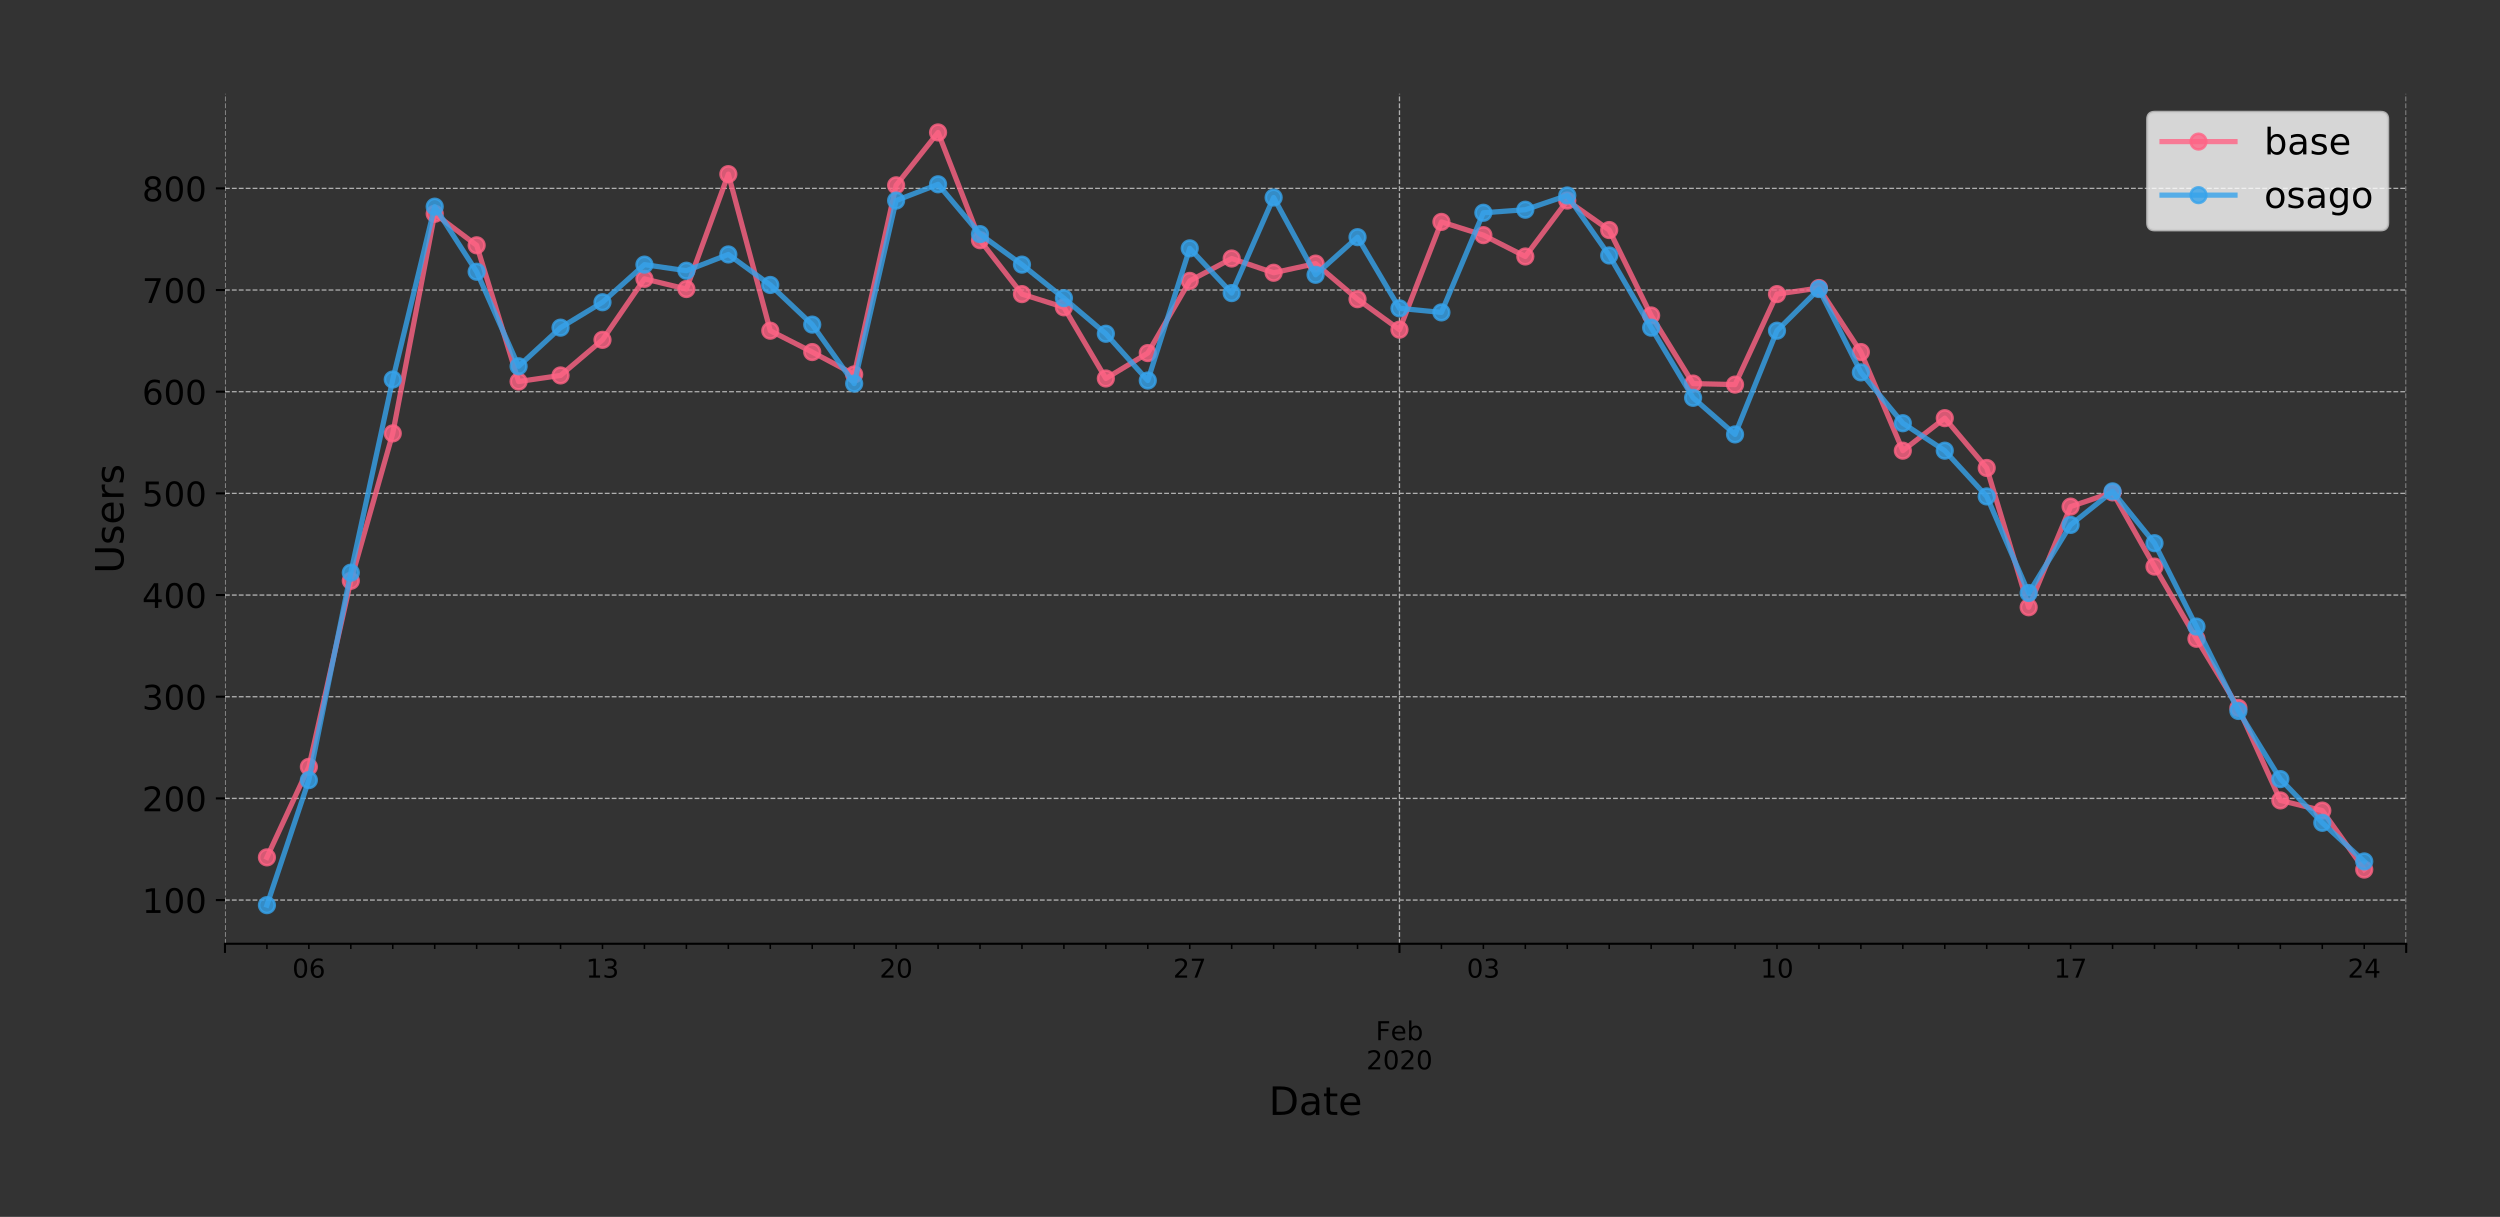 <?xml version="1.0" encoding="utf-8" standalone="no"?>
<!DOCTYPE svg PUBLIC "-//W3C//DTD SVG 1.1//EN"
  "http://www.w3.org/Graphics/SVG/1.1/DTD/svg11.dtd">
<!-- Created with matplotlib (https://matplotlib.org/) -->
<svg height="466.949pt" version="1.1" viewBox="0 0 959.331 466.949" width="959.331pt" xmlns="http://www.w3.org/2000/svg" xmlns:xlink="http://www.w3.org/1999/xlink">
 <rect x="0" y="0" width="959.331" height="466.949" fill="#333333" stroke="none"/>
 <defs>
  <style type="text/css">
*{stroke-linecap:butt;stroke-linejoin:round;}
  </style>
 </defs>
 <g id="figure_1">
  <g id="patch_1">
   <path d="M 0 466.949 
L 959.331 466.949 
L 959.331 0 
L 0 0 
z
" style="fill:none;"/>
  </g>
  <g id="axes_1">
   <g id="patch_2">
    <path d="M 86.331 362.16 
L 923.331 362.16 
L 923.331 36 
L 86.331 36 
z
" style="fill:none;"/>
   </g>
   <g id="matplotlib.axis_1">
    <g id="xtick_1">
     <g id="line2d_1">
      <path clip-path="url(#p3fa73be497)" d="M 86.331 362.16 
L 86.331 36 
" style="fill:none;stroke:#b0b0b0;stroke-dasharray:1.85,0.8;stroke-dashoffset:0;stroke-width:0.5;"/>
     </g>
     <g id="line2d_2">
      <defs>
       <path d="M 0 0 
L 0 3.5 
" id="m87917de9bd" style="stroke:#000000;stroke-width:0.8;"/>
      </defs>
      <g>
       <use style="stroke:#000000;stroke-width:0.8;" x="86.331" xlink:href="#m87917de9bd" y="362.16"/>
      </g>
     </g>
    </g>
    <g id="xtick_2">
     <g id="line2d_3">
      <path clip-path="url(#p3fa73be497)" d="M 537.023 362.16 
L 537.023 36 
" style="fill:none;stroke:#b0b0b0;stroke-dasharray:1.85,0.8;stroke-dashoffset:0;stroke-width:0.5;"/>
     </g>
     <g id="line2d_4">
      <g>
       <use style="stroke:#000000;stroke-width:0.8;" x="537.023" xlink:href="#m87917de9bd" y="362.16"/>
      </g>
     </g>
     <g id="text_1">
      <!--  -->
      <g transform="translate(537.023 376.758)scale(0.1 -0.1)"/>
      <!--  -->
      <g transform="translate(537.023 387.956)scale(0.1 -0.1)"/>
      <!-- Feb -->
      <defs>
       <path d="M 9.812 72.906 
L 51.703 72.906 
L 51.703 64.594 
L 19.672 64.594 
L 19.672 43.109 
L 48.578 43.109 
L 48.578 34.812 
L 19.672 34.812 
L 19.672 0 
L 9.812 0 
z
" id="DejaVuSans-70"/>
       <path d="M 56.203 29.594 
L 56.203 25.203 
L 14.891 25.203 
Q 15.484 15.922 20.484 11.062 
Q 25.484 6.203 34.422 6.203 
Q 39.594 6.203 44.453 7.469 
Q 49.312 8.734 54.109 11.281 
L 54.109 2.781 
Q 49.266 0.734 44.188 -0.344 
Q 39.109 -1.422 33.891 -1.422 
Q 20.797 -1.422 13.156 6.188 
Q 5.516 13.812 5.516 26.812 
Q 5.516 40.234 12.766 48.109 
Q 20.016 56 32.328 56 
Q 43.359 56 49.781 48.891 
Q 56.203 41.797 56.203 29.594 
z
M 47.219 32.234 
Q 47.125 39.594 43.094 43.984 
Q 39.062 48.391 32.422 48.391 
Q 24.906 48.391 20.391 44.141 
Q 15.875 39.891 15.188 32.172 
z
" id="DejaVuSans-101"/>
       <path d="M 48.688 27.297 
Q 48.688 37.203 44.609 42.844 
Q 40.531 48.484 33.406 48.484 
Q 26.266 48.484 22.188 42.844 
Q 18.109 37.203 18.109 27.297 
Q 18.109 17.391 22.188 11.75 
Q 26.266 6.109 33.406 6.109 
Q 40.531 6.109 44.609 11.75 
Q 48.688 17.391 48.688 27.297 
z
M 18.109 46.391 
Q 20.953 51.266 25.266 53.625 
Q 29.594 56 35.594 56 
Q 45.562 56 51.781 48.094 
Q 58.016 40.188 58.016 27.297 
Q 58.016 14.406 51.781 6.484 
Q 45.562 -1.422 35.594 -1.422 
Q 29.594 -1.422 25.266 0.953 
Q 20.953 3.328 18.109 8.203 
L 18.109 0 
L 9.078 0 
L 9.078 75.984 
L 18.109 75.984 
z
" id="DejaVuSans-98"/>
      </defs>
      <g transform="translate(527.901 399.154)scale(0.1 -0.1)">
       <use xlink:href="#DejaVuSans-70"/>
       <use x="57.441" xlink:href="#DejaVuSans-101"/>
       <use x="118.965" xlink:href="#DejaVuSans-98"/>
      </g>
      <!-- 2020 -->
      <defs>
       <path d="M 19.188 8.297 
L 53.609 8.297 
L 53.609 0 
L 7.328 0 
L 7.328 8.297 
Q 12.938 14.109 22.625 23.891 
Q 32.328 33.688 34.812 36.531 
Q 39.547 41.844 41.422 45.531 
Q 43.312 49.219 43.312 52.781 
Q 43.312 58.594 39.234 62.25 
Q 35.156 65.922 28.609 65.922 
Q 23.969 65.922 18.812 64.312 
Q 13.672 62.703 7.812 59.422 
L 7.812 69.391 
Q 13.766 71.781 18.938 73 
Q 24.125 74.219 28.422 74.219 
Q 39.75 74.219 46.484 68.547 
Q 53.219 62.891 53.219 53.422 
Q 53.219 48.922 51.531 44.891 
Q 49.859 40.875 45.406 35.406 
Q 44.188 33.984 37.641 27.219 
Q 31.109 20.453 19.188 8.297 
z
" id="DejaVuSans-50"/>
       <path d="M 31.781 66.406 
Q 24.172 66.406 20.328 58.906 
Q 16.5 51.422 16.5 36.375 
Q 16.5 21.391 20.328 13.891 
Q 24.172 6.391 31.781 6.391 
Q 39.453 6.391 43.281 13.891 
Q 47.125 21.391 47.125 36.375 
Q 47.125 51.422 43.281 58.906 
Q 39.453 66.406 31.781 66.406 
z
M 31.781 74.219 
Q 44.047 74.219 50.516 64.516 
Q 56.984 54.828 56.984 36.375 
Q 56.984 17.969 50.516 8.266 
Q 44.047 -1.422 31.781 -1.422 
Q 19.531 -1.422 13.062 8.266 
Q 6.594 17.969 6.594 36.375 
Q 6.594 54.828 13.062 64.516 
Q 19.531 74.219 31.781 74.219 
z
" id="DejaVuSans-48"/>
      </defs>
      <g transform="translate(524.298 410.352)scale(0.1 -0.1)">
       <use xlink:href="#DejaVuSans-50"/>
       <use x="63.623" xlink:href="#DejaVuSans-48"/>
       <use x="127.246" xlink:href="#DejaVuSans-50"/>
       <use x="190.869" xlink:href="#DejaVuSans-48"/>
      </g>
     </g>
    </g>
    <g id="xtick_3">
     <g id="line2d_5">
      <path clip-path="url(#p3fa73be497)" d="M 923.331 362.16 
L 923.331 36 
" style="fill:none;stroke:#b0b0b0;stroke-dasharray:1.85,0.8;stroke-dashoffset:0;stroke-width:0.5;"/>
     </g>
     <g id="line2d_6">
      <g>
       <use style="stroke:#000000;stroke-width:0.8;" x="923.331" xlink:href="#m87917de9bd" y="362.16"/>
      </g>
     </g>
    </g>
    <g id="xtick_4">
     <g id="line2d_7">
      <defs>
       <path d="M 0 0 
L 0 2 
" id="m193cec28ab" style="stroke:#000000;stroke-width:0.6;"/>
      </defs>
      <g>
       <use style="stroke:#000000;stroke-width:0.6;" x="102.427" xlink:href="#m193cec28ab" y="362.16"/>
      </g>
     </g>
    </g>
    <g id="xtick_5">
     <g id="line2d_8">
      <g>
       <use style="stroke:#000000;stroke-width:0.6;" x="118.523" xlink:href="#m193cec28ab" y="362.16"/>
      </g>
     </g>
     <g id="text_2">
      <!-- 06 -->
      <defs>
       <path d="M 33.016 40.375 
Q 26.375 40.375 22.484 35.828 
Q 18.609 31.297 18.609 23.391 
Q 18.609 15.531 22.484 10.953 
Q 26.375 6.391 33.016 6.391 
Q 39.656 6.391 43.531 10.953 
Q 47.406 15.531 47.406 23.391 
Q 47.406 31.297 43.531 35.828 
Q 39.656 40.375 33.016 40.375 
z
M 52.594 71.297 
L 52.594 62.312 
Q 48.875 64.062 45.094 64.984 
Q 41.312 65.922 37.594 65.922 
Q 27.828 65.922 22.672 59.328 
Q 17.531 52.734 16.797 39.406 
Q 19.672 43.656 24.016 45.922 
Q 28.375 48.188 33.594 48.188 
Q 44.578 48.188 50.953 41.516 
Q 57.328 34.859 57.328 23.391 
Q 57.328 12.156 50.688 5.359 
Q 44.047 -1.422 33.016 -1.422 
Q 20.359 -1.422 13.672 8.266 
Q 6.984 17.969 6.984 36.375 
Q 6.984 53.656 15.188 63.938 
Q 23.391 74.219 37.203 74.219 
Q 40.922 74.219 44.703 73.484 
Q 48.484 72.75 52.594 71.297 
z
" id="DejaVuSans-54"/>
      </defs>
      <g transform="translate(112.161 375.158)scale(0.1 -0.1)">
       <use xlink:href="#DejaVuSans-48"/>
       <use x="63.623" xlink:href="#DejaVuSans-54"/>
      </g>
     </g>
    </g>
    <g id="xtick_6">
     <g id="line2d_9">
      <g>
       <use style="stroke:#000000;stroke-width:0.6;" x="134.619" xlink:href="#m193cec28ab" y="362.16"/>
      </g>
     </g>
    </g>
    <g id="xtick_7">
     <g id="line2d_10">
      <g>
       <use style="stroke:#000000;stroke-width:0.6;" x="150.716" xlink:href="#m193cec28ab" y="362.16"/>
      </g>
     </g>
    </g>
    <g id="xtick_8">
     <g id="line2d_11">
      <g>
       <use style="stroke:#000000;stroke-width:0.6;" x="166.812" xlink:href="#m193cec28ab" y="362.16"/>
      </g>
     </g>
    </g>
    <g id="xtick_9">
     <g id="line2d_12">
      <g>
       <use style="stroke:#000000;stroke-width:0.6;" x="182.908" xlink:href="#m193cec28ab" y="362.16"/>
      </g>
     </g>
    </g>
    <g id="xtick_10">
     <g id="line2d_13">
      <g>
       <use style="stroke:#000000;stroke-width:0.6;" x="199.004" xlink:href="#m193cec28ab" y="362.16"/>
      </g>
     </g>
    </g>
    <g id="xtick_11">
     <g id="line2d_14">
      <g>
       <use style="stroke:#000000;stroke-width:0.6;" x="215.1" xlink:href="#m193cec28ab" y="362.16"/>
      </g>
     </g>
    </g>
    <g id="xtick_12">
     <g id="line2d_15">
      <g>
       <use style="stroke:#000000;stroke-width:0.6;" x="231.196" xlink:href="#m193cec28ab" y="362.16"/>
      </g>
     </g>
     <g id="text_3">
      <!-- 13 -->
      <defs>
       <path d="M 12.406 8.297 
L 28.516 8.297 
L 28.516 63.922 
L 10.984 60.406 
L 10.984 69.391 
L 28.422 72.906 
L 38.281 72.906 
L 38.281 8.297 
L 54.391 8.297 
L 54.391 0 
L 12.406 0 
z
" id="DejaVuSans-49"/>
       <path d="M 40.578 39.312 
Q 47.656 37.797 51.625 33 
Q 55.609 28.219 55.609 21.188 
Q 55.609 10.406 48.188 4.484 
Q 40.766 -1.422 27.094 -1.422 
Q 22.516 -1.422 17.656 -0.516 
Q 12.797 0.391 7.625 2.203 
L 7.625 11.719 
Q 11.719 9.328 16.594 8.109 
Q 21.484 6.891 26.812 6.891 
Q 36.078 6.891 40.938 10.547 
Q 45.797 14.203 45.797 21.188 
Q 45.797 27.641 41.281 31.266 
Q 36.766 34.906 28.719 34.906 
L 20.219 34.906 
L 20.219 43.016 
L 29.109 43.016 
Q 36.375 43.016 40.234 45.922 
Q 44.094 48.828 44.094 54.297 
Q 44.094 59.906 40.109 62.906 
Q 36.141 65.922 28.719 65.922 
Q 24.656 65.922 20.016 65.031 
Q 15.375 64.156 9.812 62.312 
L 9.812 71.094 
Q 15.438 72.656 20.344 73.438 
Q 25.25 74.219 29.594 74.219 
Q 40.828 74.219 47.359 69.109 
Q 53.906 64.016 53.906 55.328 
Q 53.906 49.266 50.438 45.094 
Q 46.969 40.922 40.578 39.312 
z
" id="DejaVuSans-51"/>
      </defs>
      <g transform="translate(224.834 375.158)scale(0.1 -0.1)">
       <use xlink:href="#DejaVuSans-49"/>
       <use x="63.623" xlink:href="#DejaVuSans-51"/>
      </g>
     </g>
    </g>
    <g id="xtick_13">
     <g id="line2d_16">
      <g>
       <use style="stroke:#000000;stroke-width:0.6;" x="247.292" xlink:href="#m193cec28ab" y="362.16"/>
      </g>
     </g>
    </g>
    <g id="xtick_14">
     <g id="line2d_17">
      <g>
       <use style="stroke:#000000;stroke-width:0.6;" x="263.389" xlink:href="#m193cec28ab" y="362.16"/>
      </g>
     </g>
    </g>
    <g id="xtick_15">
     <g id="line2d_18">
      <g>
       <use style="stroke:#000000;stroke-width:0.6;" x="279.485" xlink:href="#m193cec28ab" y="362.16"/>
      </g>
     </g>
    </g>
    <g id="xtick_16">
     <g id="line2d_19">
      <g>
       <use style="stroke:#000000;stroke-width:0.6;" x="295.581" xlink:href="#m193cec28ab" y="362.16"/>
      </g>
     </g>
    </g>
    <g id="xtick_17">
     <g id="line2d_20">
      <g>
       <use style="stroke:#000000;stroke-width:0.6;" x="311.677" xlink:href="#m193cec28ab" y="362.16"/>
      </g>
     </g>
    </g>
    <g id="xtick_18">
     <g id="line2d_21">
      <g>
       <use style="stroke:#000000;stroke-width:0.6;" x="327.773" xlink:href="#m193cec28ab" y="362.16"/>
      </g>
     </g>
    </g>
    <g id="xtick_19">
     <g id="line2d_22">
      <g>
       <use style="stroke:#000000;stroke-width:0.6;" x="343.869" xlink:href="#m193cec28ab" y="362.16"/>
      </g>
     </g>
     <g id="text_4">
      <!-- 20 -->
      <g transform="translate(337.507 375.158)scale(0.1 -0.1)">
       <use xlink:href="#DejaVuSans-50"/>
       <use x="63.623" xlink:href="#DejaVuSans-48"/>
      </g>
     </g>
    </g>
    <g id="xtick_20">
     <g id="line2d_23">
      <g>
       <use style="stroke:#000000;stroke-width:0.6;" x="359.966" xlink:href="#m193cec28ab" y="362.16"/>
      </g>
     </g>
    </g>
    <g id="xtick_21">
     <g id="line2d_24">
      <g>
       <use style="stroke:#000000;stroke-width:0.6;" x="376.062" xlink:href="#m193cec28ab" y="362.16"/>
      </g>
     </g>
    </g>
    <g id="xtick_22">
     <g id="line2d_25">
      <g>
       <use style="stroke:#000000;stroke-width:0.6;" x="392.158" xlink:href="#m193cec28ab" y="362.16"/>
      </g>
     </g>
    </g>
    <g id="xtick_23">
     <g id="line2d_26">
      <g>
       <use style="stroke:#000000;stroke-width:0.6;" x="408.254" xlink:href="#m193cec28ab" y="362.16"/>
      </g>
     </g>
    </g>
    <g id="xtick_24">
     <g id="line2d_27">
      <g>
       <use style="stroke:#000000;stroke-width:0.6;" x="424.35" xlink:href="#m193cec28ab" y="362.16"/>
      </g>
     </g>
    </g>
    <g id="xtick_25">
     <g id="line2d_28">
      <g>
       <use style="stroke:#000000;stroke-width:0.6;" x="440.446" xlink:href="#m193cec28ab" y="362.16"/>
      </g>
     </g>
    </g>
    <g id="xtick_26">
     <g id="line2d_29">
      <g>
       <use style="stroke:#000000;stroke-width:0.6;" x="456.542" xlink:href="#m193cec28ab" y="362.16"/>
      </g>
     </g>
     <g id="text_5">
      <!-- 27 -->
      <defs>
       <path d="M 8.203 72.906 
L 55.078 72.906 
L 55.078 68.703 
L 28.609 0 
L 18.312 0 
L 43.219 64.594 
L 8.203 64.594 
z
" id="DejaVuSans-55"/>
      </defs>
      <g transform="translate(450.18 375.158)scale(0.1 -0.1)">
       <use xlink:href="#DejaVuSans-50"/>
       <use x="63.623" xlink:href="#DejaVuSans-55"/>
      </g>
     </g>
    </g>
    <g id="xtick_27">
     <g id="line2d_30">
      <g>
       <use style="stroke:#000000;stroke-width:0.6;" x="472.639" xlink:href="#m193cec28ab" y="362.16"/>
      </g>
     </g>
    </g>
    <g id="xtick_28">
     <g id="line2d_31">
      <g>
       <use style="stroke:#000000;stroke-width:0.6;" x="488.735" xlink:href="#m193cec28ab" y="362.16"/>
      </g>
     </g>
    </g>
    <g id="xtick_29">
     <g id="line2d_32">
      <g>
       <use style="stroke:#000000;stroke-width:0.6;" x="504.831" xlink:href="#m193cec28ab" y="362.16"/>
      </g>
     </g>
    </g>
    <g id="xtick_30">
     <g id="line2d_33">
      <g>
       <use style="stroke:#000000;stroke-width:0.6;" x="520.927" xlink:href="#m193cec28ab" y="362.16"/>
      </g>
     </g>
    </g>
    <g id="xtick_31">
     <g id="line2d_34">
      <g>
       <use style="stroke:#000000;stroke-width:0.6;" x="553.119" xlink:href="#m193cec28ab" y="362.16"/>
      </g>
     </g>
    </g>
    <g id="xtick_32">
     <g id="line2d_35">
      <g>
       <use style="stroke:#000000;stroke-width:0.6;" x="569.216" xlink:href="#m193cec28ab" y="362.16"/>
      </g>
     </g>
     <g id="text_6">
      <!-- 03 -->
      <g transform="translate(562.853 375.158)scale(0.1 -0.1)">
       <use xlink:href="#DejaVuSans-48"/>
       <use x="63.623" xlink:href="#DejaVuSans-51"/>
      </g>
     </g>
    </g>
    <g id="xtick_33">
     <g id="line2d_36">
      <g>
       <use style="stroke:#000000;stroke-width:0.6;" x="585.312" xlink:href="#m193cec28ab" y="362.16"/>
      </g>
     </g>
    </g>
    <g id="xtick_34">
     <g id="line2d_37">
      <g>
       <use style="stroke:#000000;stroke-width:0.6;" x="601.408" xlink:href="#m193cec28ab" y="362.16"/>
      </g>
     </g>
    </g>
    <g id="xtick_35">
     <g id="line2d_38">
      <g>
       <use style="stroke:#000000;stroke-width:0.6;" x="617.504" xlink:href="#m193cec28ab" y="362.16"/>
      </g>
     </g>
    </g>
    <g id="xtick_36">
     <g id="line2d_39">
      <g>
       <use style="stroke:#000000;stroke-width:0.6;" x="633.6" xlink:href="#m193cec28ab" y="362.16"/>
      </g>
     </g>
    </g>
    <g id="xtick_37">
     <g id="line2d_40">
      <g>
       <use style="stroke:#000000;stroke-width:0.6;" x="649.696" xlink:href="#m193cec28ab" y="362.16"/>
      </g>
     </g>
    </g>
    <g id="xtick_38">
     <g id="line2d_41">
      <g>
       <use style="stroke:#000000;stroke-width:0.6;" x="665.792" xlink:href="#m193cec28ab" y="362.16"/>
      </g>
     </g>
    </g>
    <g id="xtick_39">
     <g id="line2d_42">
      <g>
       <use style="stroke:#000000;stroke-width:0.6;" x="681.889" xlink:href="#m193cec28ab" y="362.16"/>
      </g>
     </g>
     <g id="text_7">
      <!-- 10 -->
      <g transform="translate(675.526 375.158)scale(0.1 -0.1)">
       <use xlink:href="#DejaVuSans-49"/>
       <use x="63.623" xlink:href="#DejaVuSans-48"/>
      </g>
     </g>
    </g>
    <g id="xtick_40">
     <g id="line2d_43">
      <g>
       <use style="stroke:#000000;stroke-width:0.6;" x="697.985" xlink:href="#m193cec28ab" y="362.16"/>
      </g>
     </g>
    </g>
    <g id="xtick_41">
     <g id="line2d_44">
      <g>
       <use style="stroke:#000000;stroke-width:0.6;" x="714.081" xlink:href="#m193cec28ab" y="362.16"/>
      </g>
     </g>
    </g>
    <g id="xtick_42">
     <g id="line2d_45">
      <g>
       <use style="stroke:#000000;stroke-width:0.6;" x="730.177" xlink:href="#m193cec28ab" y="362.16"/>
      </g>
     </g>
    </g>
    <g id="xtick_43">
     <g id="line2d_46">
      <g>
       <use style="stroke:#000000;stroke-width:0.6;" x="746.273" xlink:href="#m193cec28ab" y="362.16"/>
      </g>
     </g>
    </g>
    <g id="xtick_44">
     <g id="line2d_47">
      <g>
       <use style="stroke:#000000;stroke-width:0.6;" x="762.369" xlink:href="#m193cec28ab" y="362.16"/>
      </g>
     </g>
    </g>
    <g id="xtick_45">
     <g id="line2d_48">
      <g>
       <use style="stroke:#000000;stroke-width:0.6;" x="778.466" xlink:href="#m193cec28ab" y="362.16"/>
      </g>
     </g>
    </g>
    <g id="xtick_46">
     <g id="line2d_49">
      <g>
       <use style="stroke:#000000;stroke-width:0.6;" x="794.562" xlink:href="#m193cec28ab" y="362.16"/>
      </g>
     </g>
     <g id="text_8">
      <!-- 17 -->
      <g transform="translate(788.199 375.158)scale(0.1 -0.1)">
       <use xlink:href="#DejaVuSans-49"/>
       <use x="63.623" xlink:href="#DejaVuSans-55"/>
      </g>
     </g>
    </g>
    <g id="xtick_47">
     <g id="line2d_50">
      <g>
       <use style="stroke:#000000;stroke-width:0.6;" x="810.658" xlink:href="#m193cec28ab" y="362.16"/>
      </g>
     </g>
    </g>
    <g id="xtick_48">
     <g id="line2d_51">
      <g>
       <use style="stroke:#000000;stroke-width:0.6;" x="826.754" xlink:href="#m193cec28ab" y="362.16"/>
      </g>
     </g>
    </g>
    <g id="xtick_49">
     <g id="line2d_52">
      <g>
       <use style="stroke:#000000;stroke-width:0.6;" x="842.85" xlink:href="#m193cec28ab" y="362.16"/>
      </g>
     </g>
    </g>
    <g id="xtick_50">
     <g id="line2d_53">
      <g>
       <use style="stroke:#000000;stroke-width:0.6;" x="858.946" xlink:href="#m193cec28ab" y="362.16"/>
      </g>
     </g>
    </g>
    <g id="xtick_51">
     <g id="line2d_54">
      <g>
       <use style="stroke:#000000;stroke-width:0.6;" x="875.042" xlink:href="#m193cec28ab" y="362.16"/>
      </g>
     </g>
    </g>
    <g id="xtick_52">
     <g id="line2d_55">
      <g>
       <use style="stroke:#000000;stroke-width:0.6;" x="891.139" xlink:href="#m193cec28ab" y="362.16"/>
      </g>
     </g>
    </g>
    <g id="xtick_53">
     <g id="line2d_56">
      <g>
       <use style="stroke:#000000;stroke-width:0.6;" x="907.235" xlink:href="#m193cec28ab" y="362.16"/>
      </g>
     </g>
     <g id="text_9">
      <!-- 24 -->
      <defs>
       <path d="M 37.797 64.312 
L 12.891 25.391 
L 37.797 25.391 
z
M 35.203 72.906 
L 47.609 72.906 
L 47.609 25.391 
L 58.016 25.391 
L 58.016 17.188 
L 47.609 17.188 
L 47.609 0 
L 37.797 0 
L 37.797 17.188 
L 4.891 17.188 
L 4.891 26.703 
z
" id="DejaVuSans-52"/>
      </defs>
      <g transform="translate(900.872 375.158)scale(0.1 -0.1)">
       <use xlink:href="#DejaVuSans-50"/>
       <use x="63.623" xlink:href="#DejaVuSans-52"/>
      </g>
     </g>
    </g>
    <g id="text_10">
     <!-- Date -->
     <defs>
      <path d="M 19.672 64.797 
L 19.672 8.109 
L 31.594 8.109 
Q 46.688 8.109 53.688 14.938 
Q 60.688 21.781 60.688 36.531 
Q 60.688 51.172 53.688 57.984 
Q 46.688 64.797 31.594 64.797 
z
M 9.812 72.906 
L 30.078 72.906 
Q 51.266 72.906 61.172 64.094 
Q 71.094 55.281 71.094 36.531 
Q 71.094 17.672 61.125 8.828 
Q 51.172 0 30.078 0 
L 9.812 0 
z
" id="DejaVuSans-68"/>
      <path d="M 34.281 27.484 
Q 23.391 27.484 19.188 25 
Q 14.984 22.516 14.984 16.5 
Q 14.984 11.719 18.141 8.906 
Q 21.297 6.109 26.703 6.109 
Q 34.188 6.109 38.703 11.406 
Q 43.219 16.703 43.219 25.484 
L 43.219 27.484 
z
M 52.203 31.203 
L 52.203 0 
L 43.219 0 
L 43.219 8.297 
Q 40.141 3.328 35.547 0.953 
Q 30.953 -1.422 24.312 -1.422 
Q 15.922 -1.422 10.953 3.297 
Q 6 8.016 6 15.922 
Q 6 25.141 12.172 29.828 
Q 18.359 34.516 30.609 34.516 
L 43.219 34.516 
L 43.219 35.406 
Q 43.219 41.609 39.141 45 
Q 35.062 48.391 27.688 48.391 
Q 23 48.391 18.547 47.266 
Q 14.109 46.141 10.016 43.891 
L 10.016 52.203 
Q 14.938 54.109 19.578 55.047 
Q 24.219 56 28.609 56 
Q 40.484 56 46.344 49.844 
Q 52.203 43.703 52.203 31.203 
z
" id="DejaVuSans-97"/>
      <path d="M 18.312 70.219 
L 18.312 54.688 
L 36.812 54.688 
L 36.812 47.703 
L 18.312 47.703 
L 18.312 18.016 
Q 18.312 11.328 20.141 9.422 
Q 21.969 7.516 27.594 7.516 
L 36.812 7.516 
L 36.812 0 
L 27.594 0 
Q 17.188 0 13.234 3.875 
Q 9.281 7.766 9.281 18.016 
L 9.281 47.703 
L 2.688 47.703 
L 2.688 54.688 
L 9.281 54.688 
L 9.281 70.219 
z
" id="DejaVuSans-116"/>
     </defs>
     <g transform="translate(486.905 427.829)scale(0.15 -0.15)">
      <use xlink:href="#DejaVuSans-68"/>
      <use x="77.002" xlink:href="#DejaVuSans-97"/>
      <use x="138.281" xlink:href="#DejaVuSans-116"/>
      <use x="177.49" xlink:href="#DejaVuSans-101"/>
     </g>
    </g>
   </g>
   <g id="matplotlib.axis_2">
    <g id="ytick_1">
     <g id="line2d_57">
      <path clip-path="url(#p3fa73be497)" d="M 86.331 345.384 
L 923.331 345.384 
" style="fill:none;stroke:#b0b0b0;stroke-dasharray:1.85,0.8;stroke-dashoffset:0;stroke-width:0.5;"/>
     </g>
     <g id="line2d_58">
      <defs>
       <path d="M 0 0 
L -3.5 0 
" id="mbd37547fa8" style="stroke:#000000;stroke-width:0.8;"/>
      </defs>
      <g>
       <use style="stroke:#000000;stroke-width:0.8;" x="86.331" xlink:href="#mbd37547fa8" y="345.384"/>
      </g>
     </g>
     <g id="text_11">
      <!-- 100 -->
      <g transform="translate(54.517 350.323)scale(0.13 -0.13)">
       <use xlink:href="#DejaVuSans-49"/>
       <use x="63.623" xlink:href="#DejaVuSans-48"/>
       <use x="127.246" xlink:href="#DejaVuSans-48"/>
      </g>
     </g>
    </g>
    <g id="ytick_2">
     <g id="line2d_59">
      <path clip-path="url(#p3fa73be497)" d="M 86.331 306.369 
L 923.331 306.369 
" style="fill:none;stroke:#b0b0b0;stroke-dasharray:1.85,0.8;stroke-dashoffset:0;stroke-width:0.5;"/>
     </g>
     <g id="line2d_60">
      <g>
       <use style="stroke:#000000;stroke-width:0.8;" x="86.331" xlink:href="#mbd37547fa8" y="306.369"/>
      </g>
     </g>
     <g id="text_12">
      <!-- 200 -->
      <g transform="translate(54.517 311.308)scale(0.13 -0.13)">
       <use xlink:href="#DejaVuSans-50"/>
       <use x="63.623" xlink:href="#DejaVuSans-48"/>
       <use x="127.246" xlink:href="#DejaVuSans-48"/>
      </g>
     </g>
    </g>
    <g id="ytick_3">
     <g id="line2d_61">
      <path clip-path="url(#p3fa73be497)" d="M 86.331 267.355 
L 923.331 267.355 
" style="fill:none;stroke:#b0b0b0;stroke-dasharray:1.85,0.8;stroke-dashoffset:0;stroke-width:0.5;"/>
     </g>
     <g id="line2d_62">
      <g>
       <use style="stroke:#000000;stroke-width:0.8;" x="86.331" xlink:href="#mbd37547fa8" y="267.355"/>
      </g>
     </g>
     <g id="text_13">
      <!-- 300 -->
      <g transform="translate(54.517 272.294)scale(0.13 -0.13)">
       <use xlink:href="#DejaVuSans-51"/>
       <use x="63.623" xlink:href="#DejaVuSans-48"/>
       <use x="127.246" xlink:href="#DejaVuSans-48"/>
      </g>
     </g>
    </g>
    <g id="ytick_4">
     <g id="line2d_63">
      <path clip-path="url(#p3fa73be497)" d="M 86.331 228.341 
L 923.331 228.341 
" style="fill:none;stroke:#b0b0b0;stroke-dasharray:1.85,0.8;stroke-dashoffset:0;stroke-width:0.5;"/>
     </g>
     <g id="line2d_64">
      <g>
       <use style="stroke:#000000;stroke-width:0.8;" x="86.331" xlink:href="#mbd37547fa8" y="228.341"/>
      </g>
     </g>
     <g id="text_14">
      <!-- 400 -->
      <g transform="translate(54.517 233.28)scale(0.13 -0.13)">
       <use xlink:href="#DejaVuSans-52"/>
       <use x="63.623" xlink:href="#DejaVuSans-48"/>
       <use x="127.246" xlink:href="#DejaVuSans-48"/>
      </g>
     </g>
    </g>
    <g id="ytick_5">
     <g id="line2d_65">
      <path clip-path="url(#p3fa73be497)" d="M 86.331 189.326 
L 923.331 189.326 
" style="fill:none;stroke:#b0b0b0;stroke-dasharray:1.85,0.8;stroke-dashoffset:0;stroke-width:0.5;"/>
     </g>
     <g id="line2d_66">
      <g>
       <use style="stroke:#000000;stroke-width:0.8;" x="86.331" xlink:href="#mbd37547fa8" y="189.326"/>
      </g>
     </g>
     <g id="text_15">
      <!-- 500 -->
      <defs>
       <path d="M 10.797 72.906 
L 49.516 72.906 
L 49.516 64.594 
L 19.828 64.594 
L 19.828 46.734 
Q 21.969 47.469 24.109 47.828 
Q 26.266 48.188 28.422 48.188 
Q 40.625 48.188 47.75 41.5 
Q 54.891 34.812 54.891 23.391 
Q 54.891 11.625 47.562 5.094 
Q 40.234 -1.422 26.906 -1.422 
Q 22.312 -1.422 17.547 -0.641 
Q 12.797 0.141 7.719 1.703 
L 7.719 11.625 
Q 12.109 9.234 16.797 8.062 
Q 21.484 6.891 26.703 6.891 
Q 35.156 6.891 40.078 11.328 
Q 45.016 15.766 45.016 23.391 
Q 45.016 31 40.078 35.438 
Q 35.156 39.891 26.703 39.891 
Q 22.75 39.891 18.812 39.016 
Q 14.891 38.141 10.797 36.281 
z
" id="DejaVuSans-53"/>
      </defs>
      <g transform="translate(54.517 194.265)scale(0.13 -0.13)">
       <use xlink:href="#DejaVuSans-53"/>
       <use x="63.623" xlink:href="#DejaVuSans-48"/>
       <use x="127.246" xlink:href="#DejaVuSans-48"/>
      </g>
     </g>
    </g>
    <g id="ytick_6">
     <g id="line2d_67">
      <path clip-path="url(#p3fa73be497)" d="M 86.331 150.312 
L 923.331 150.312 
" style="fill:none;stroke:#b0b0b0;stroke-dasharray:1.85,0.8;stroke-dashoffset:0;stroke-width:0.5;"/>
     </g>
     <g id="line2d_68">
      <g>
       <use style="stroke:#000000;stroke-width:0.8;" x="86.331" xlink:href="#mbd37547fa8" y="150.312"/>
      </g>
     </g>
     <g id="text_16">
      <!-- 600 -->
      <g transform="translate(54.517 155.251)scale(0.13 -0.13)">
       <use xlink:href="#DejaVuSans-54"/>
       <use x="63.623" xlink:href="#DejaVuSans-48"/>
       <use x="127.246" xlink:href="#DejaVuSans-48"/>
      </g>
     </g>
    </g>
    <g id="ytick_7">
     <g id="line2d_69">
      <path clip-path="url(#p3fa73be497)" d="M 86.331 111.298 
L 923.331 111.298 
" style="fill:none;stroke:#b0b0b0;stroke-dasharray:1.85,0.8;stroke-dashoffset:0;stroke-width:0.5;"/>
     </g>
     <g id="line2d_70">
      <g>
       <use style="stroke:#000000;stroke-width:0.8;" x="86.331" xlink:href="#mbd37547fa8" y="111.298"/>
      </g>
     </g>
     <g id="text_17">
      <!-- 700 -->
      <g transform="translate(54.517 116.237)scale(0.13 -0.13)">
       <use xlink:href="#DejaVuSans-55"/>
       <use x="63.623" xlink:href="#DejaVuSans-48"/>
       <use x="127.246" xlink:href="#DejaVuSans-48"/>
      </g>
     </g>
    </g>
    <g id="ytick_8">
     <g id="line2d_71">
      <path clip-path="url(#p3fa73be497)" d="M 86.331 72.283 
L 923.331 72.283 
" style="fill:none;stroke:#b0b0b0;stroke-dasharray:1.85,0.8;stroke-dashoffset:0;stroke-width:0.5;"/>
     </g>
     <g id="line2d_72">
      <g>
       <use style="stroke:#000000;stroke-width:0.8;" x="86.331" xlink:href="#mbd37547fa8" y="72.283"/>
      </g>
     </g>
     <g id="text_18">
      <!-- 800 -->
      <defs>
       <path d="M 31.781 34.625 
Q 24.75 34.625 20.719 30.859 
Q 16.703 27.094 16.703 20.516 
Q 16.703 13.922 20.719 10.156 
Q 24.75 6.391 31.781 6.391 
Q 38.812 6.391 42.859 10.172 
Q 46.922 13.969 46.922 20.516 
Q 46.922 27.094 42.891 30.859 
Q 38.875 34.625 31.781 34.625 
z
M 21.922 38.812 
Q 15.578 40.375 12.031 44.719 
Q 8.5 49.078 8.5 55.328 
Q 8.5 64.062 14.719 69.141 
Q 20.953 74.219 31.781 74.219 
Q 42.672 74.219 48.875 69.141 
Q 55.078 64.062 55.078 55.328 
Q 55.078 49.078 51.531 44.719 
Q 48 40.375 41.703 38.812 
Q 48.828 37.156 52.797 32.312 
Q 56.781 27.484 56.781 20.516 
Q 56.781 9.906 50.312 4.234 
Q 43.844 -1.422 31.781 -1.422 
Q 19.734 -1.422 13.25 4.234 
Q 6.781 9.906 6.781 20.516 
Q 6.781 27.484 10.781 32.312 
Q 14.797 37.156 21.922 38.812 
z
M 18.312 54.391 
Q 18.312 48.734 21.844 45.562 
Q 25.391 42.391 31.781 42.391 
Q 38.141 42.391 41.719 45.562 
Q 45.312 48.734 45.312 54.391 
Q 45.312 60.062 41.719 63.234 
Q 38.141 66.406 31.781 66.406 
Q 25.391 66.406 21.844 63.234 
Q 18.312 60.062 18.312 54.391 
z
" id="DejaVuSans-56"/>
      </defs>
      <g transform="translate(54.517 77.222)scale(0.13 -0.13)">
       <use xlink:href="#DejaVuSans-56"/>
       <use x="63.623" xlink:href="#DejaVuSans-48"/>
       <use x="127.246" xlink:href="#DejaVuSans-48"/>
      </g>
     </g>
    </g>
    <g id="text_19">
     <!-- Users -->
     <defs>
      <path d="M 8.688 72.906 
L 18.609 72.906 
L 18.609 28.609 
Q 18.609 16.891 22.844 11.734 
Q 27.094 6.594 36.625 6.594 
Q 46.094 6.594 50.344 11.734 
Q 54.594 16.891 54.594 28.609 
L 54.594 72.906 
L 64.5 72.906 
L 64.5 27.391 
Q 64.5 13.141 57.438 5.859 
Q 50.391 -1.422 36.625 -1.422 
Q 22.797 -1.422 15.734 5.859 
Q 8.688 13.141 8.688 27.391 
z
" id="DejaVuSans-85"/>
      <path d="M 44.281 53.078 
L 44.281 44.578 
Q 40.484 46.531 36.375 47.5 
Q 32.281 48.484 27.875 48.484 
Q 21.188 48.484 17.844 46.438 
Q 14.5 44.391 14.5 40.281 
Q 14.5 37.156 16.891 35.375 
Q 19.281 33.594 26.516 31.984 
L 29.594 31.297 
Q 39.156 29.25 43.188 25.516 
Q 47.219 21.781 47.219 15.094 
Q 47.219 7.469 41.188 3.016 
Q 35.156 -1.422 24.609 -1.422 
Q 20.219 -1.422 15.453 -0.562 
Q 10.688 0.297 5.422 2 
L 5.422 11.281 
Q 10.406 8.688 15.234 7.391 
Q 20.062 6.109 24.812 6.109 
Q 31.156 6.109 34.562 8.281 
Q 37.984 10.453 37.984 14.406 
Q 37.984 18.062 35.516 20.016 
Q 33.062 21.969 24.703 23.781 
L 21.578 24.516 
Q 13.234 26.266 9.516 29.906 
Q 5.812 33.547 5.812 39.891 
Q 5.812 47.609 11.281 51.797 
Q 16.75 56 26.812 56 
Q 31.781 56 36.172 55.266 
Q 40.578 54.547 44.281 53.078 
z
" id="DejaVuSans-115"/>
      <path d="M 41.109 46.297 
Q 39.594 47.172 37.812 47.578 
Q 36.031 48 33.891 48 
Q 26.266 48 22.188 43.047 
Q 18.109 38.094 18.109 28.812 
L 18.109 0 
L 9.078 0 
L 9.078 54.688 
L 18.109 54.688 
L 18.109 46.188 
Q 20.953 51.172 25.484 53.578 
Q 30.031 56 36.531 56 
Q 37.453 56 38.578 55.875 
Q 39.703 55.766 41.062 55.516 
z
" id="DejaVuSans-114"/>
     </defs>
     <g transform="translate(47.398 220.081)rotate(-90)scale(0.15 -0.15)">
      <use xlink:href="#DejaVuSans-85"/>
      <use x="73.193" xlink:href="#DejaVuSans-115"/>
      <use x="125.293" xlink:href="#DejaVuSans-101"/>
      <use x="186.816" xlink:href="#DejaVuSans-114"/>
      <use x="227.93" xlink:href="#DejaVuSans-115"/>
     </g>
    </g>
   </g>
   <g id="line2d_73">
    <path clip-path="url(#p3fa73be497)" d="M 102.427 328.998 
L 118.523 294.275 
L 134.619 222.879 
L 150.716 166.308 
L 166.812 82.037 
L 182.908 94.131 
L 199.004 146.411 
L 215.1 144.07 
L 231.196 130.415 
L 247.292 107.006 
L 263.389 110.908 
L 279.485 66.821 
L 295.581 126.903 
L 311.677 135.096 
L 327.773 143.68 
L 343.869 71.113 
L 359.966 50.825 
L 376.062 92.181 
L 392.158 112.858 
L 408.254 117.93 
L 424.35 145.24 
L 440.446 135.487 
L 456.542 107.786 
L 472.639 99.203 
L 488.735 104.665 
L 504.831 101.154 
L 520.927 114.809 
L 537.023 126.513 
L 553.119 85.158 
L 569.216 90.23 
L 585.312 98.423 
L 601.408 76.965 
L 617.504 88.279 
L 633.6 121.051 
L 649.696 147.191 
L 665.792 147.581 
L 681.889 112.858 
L 697.985 110.517 
L 714.081 135.096 
L 730.177 172.94 
L 746.273 160.456 
L 762.369 179.573 
L 778.466 233.022 
L 794.562 194.398 
L 810.658 188.936 
L 826.754 217.417 
L 842.85 245.117 
L 858.946 271.647 
L 875.042 307.15 
L 891.139 311.051 
L 907.235 333.68 
" style="fill:none;stroke:#ff6384;stroke-linecap:square;stroke-opacity:0.8;stroke-width:2;"/>
    <defs>
     <path d="M 0 3 
C 0.796 3 1.559 2.684 2.121 2.121 
C 2.684 1.559 3 0.796 3 0 
C 3 -0.796 2.684 -1.559 2.121 -2.121 
C 1.559 -2.684 0.796 -3 0 -3 
C -0.796 -3 -1.559 -2.684 -2.121 -2.121 
C -2.684 -1.559 -3 -0.796 -3 0 
C -3 0.796 -2.684 1.559 -2.121 2.121 
C -1.559 2.684 -0.796 3 0 3 
z
" id="m454333926a" style="stroke:#ff6384;stroke-opacity:0.8;"/>
    </defs>
    <g clip-path="url(#p3fa73be497)">
     <use style="fill:#ff6384;fill-opacity:0.8;stroke:#ff6384;stroke-opacity:0.8;" x="102.427" xlink:href="#m454333926a" y="328.998"/>
     <use style="fill:#ff6384;fill-opacity:0.8;stroke:#ff6384;stroke-opacity:0.8;" x="118.523" xlink:href="#m454333926a" y="294.275"/>
     <use style="fill:#ff6384;fill-opacity:0.8;stroke:#ff6384;stroke-opacity:0.8;" x="134.619" xlink:href="#m454333926a" y="222.879"/>
     <use style="fill:#ff6384;fill-opacity:0.8;stroke:#ff6384;stroke-opacity:0.8;" x="150.716" xlink:href="#m454333926a" y="166.308"/>
     <use style="fill:#ff6384;fill-opacity:0.8;stroke:#ff6384;stroke-opacity:0.8;" x="166.812" xlink:href="#m454333926a" y="82.037"/>
     <use style="fill:#ff6384;fill-opacity:0.8;stroke:#ff6384;stroke-opacity:0.8;" x="182.908" xlink:href="#m454333926a" y="94.131"/>
     <use style="fill:#ff6384;fill-opacity:0.8;stroke:#ff6384;stroke-opacity:0.8;" x="199.004" xlink:href="#m454333926a" y="146.411"/>
     <use style="fill:#ff6384;fill-opacity:0.8;stroke:#ff6384;stroke-opacity:0.8;" x="215.1" xlink:href="#m454333926a" y="144.07"/>
     <use style="fill:#ff6384;fill-opacity:0.8;stroke:#ff6384;stroke-opacity:0.8;" x="231.196" xlink:href="#m454333926a" y="130.415"/>
     <use style="fill:#ff6384;fill-opacity:0.8;stroke:#ff6384;stroke-opacity:0.8;" x="247.292" xlink:href="#m454333926a" y="107.006"/>
     <use style="fill:#ff6384;fill-opacity:0.8;stroke:#ff6384;stroke-opacity:0.8;" x="263.389" xlink:href="#m454333926a" y="110.908"/>
     <use style="fill:#ff6384;fill-opacity:0.8;stroke:#ff6384;stroke-opacity:0.8;" x="279.485" xlink:href="#m454333926a" y="66.821"/>
     <use style="fill:#ff6384;fill-opacity:0.8;stroke:#ff6384;stroke-opacity:0.8;" x="295.581" xlink:href="#m454333926a" y="126.903"/>
     <use style="fill:#ff6384;fill-opacity:0.8;stroke:#ff6384;stroke-opacity:0.8;" x="311.677" xlink:href="#m454333926a" y="135.096"/>
     <use style="fill:#ff6384;fill-opacity:0.8;stroke:#ff6384;stroke-opacity:0.8;" x="327.773" xlink:href="#m454333926a" y="143.68"/>
     <use style="fill:#ff6384;fill-opacity:0.8;stroke:#ff6384;stroke-opacity:0.8;" x="343.869" xlink:href="#m454333926a" y="71.113"/>
     <use style="fill:#ff6384;fill-opacity:0.8;stroke:#ff6384;stroke-opacity:0.8;" x="359.966" xlink:href="#m454333926a" y="50.825"/>
     <use style="fill:#ff6384;fill-opacity:0.8;stroke:#ff6384;stroke-opacity:0.8;" x="376.062" xlink:href="#m454333926a" y="92.181"/>
     <use style="fill:#ff6384;fill-opacity:0.8;stroke:#ff6384;stroke-opacity:0.8;" x="392.158" xlink:href="#m454333926a" y="112.858"/>
     <use style="fill:#ff6384;fill-opacity:0.8;stroke:#ff6384;stroke-opacity:0.8;" x="408.254" xlink:href="#m454333926a" y="117.93"/>
     <use style="fill:#ff6384;fill-opacity:0.8;stroke:#ff6384;stroke-opacity:0.8;" x="424.35" xlink:href="#m454333926a" y="145.24"/>
     <use style="fill:#ff6384;fill-opacity:0.8;stroke:#ff6384;stroke-opacity:0.8;" x="440.446" xlink:href="#m454333926a" y="135.487"/>
     <use style="fill:#ff6384;fill-opacity:0.8;stroke:#ff6384;stroke-opacity:0.8;" x="456.542" xlink:href="#m454333926a" y="107.786"/>
     <use style="fill:#ff6384;fill-opacity:0.8;stroke:#ff6384;stroke-opacity:0.8;" x="472.639" xlink:href="#m454333926a" y="99.203"/>
     <use style="fill:#ff6384;fill-opacity:0.8;stroke:#ff6384;stroke-opacity:0.8;" x="488.735" xlink:href="#m454333926a" y="104.665"/>
     <use style="fill:#ff6384;fill-opacity:0.8;stroke:#ff6384;stroke-opacity:0.8;" x="504.831" xlink:href="#m454333926a" y="101.154"/>
     <use style="fill:#ff6384;fill-opacity:0.8;stroke:#ff6384;stroke-opacity:0.8;" x="520.927" xlink:href="#m454333926a" y="114.809"/>
     <use style="fill:#ff6384;fill-opacity:0.8;stroke:#ff6384;stroke-opacity:0.8;" x="537.023" xlink:href="#m454333926a" y="126.513"/>
     <use style="fill:#ff6384;fill-opacity:0.8;stroke:#ff6384;stroke-opacity:0.8;" x="553.119" xlink:href="#m454333926a" y="85.158"/>
     <use style="fill:#ff6384;fill-opacity:0.8;stroke:#ff6384;stroke-opacity:0.8;" x="569.216" xlink:href="#m454333926a" y="90.23"/>
     <use style="fill:#ff6384;fill-opacity:0.8;stroke:#ff6384;stroke-opacity:0.8;" x="585.312" xlink:href="#m454333926a" y="98.423"/>
     <use style="fill:#ff6384;fill-opacity:0.8;stroke:#ff6384;stroke-opacity:0.8;" x="601.408" xlink:href="#m454333926a" y="76.965"/>
     <use style="fill:#ff6384;fill-opacity:0.8;stroke:#ff6384;stroke-opacity:0.8;" x="617.504" xlink:href="#m454333926a" y="88.279"/>
     <use style="fill:#ff6384;fill-opacity:0.8;stroke:#ff6384;stroke-opacity:0.8;" x="633.6" xlink:href="#m454333926a" y="121.051"/>
     <use style="fill:#ff6384;fill-opacity:0.8;stroke:#ff6384;stroke-opacity:0.8;" x="649.696" xlink:href="#m454333926a" y="147.191"/>
     <use style="fill:#ff6384;fill-opacity:0.8;stroke:#ff6384;stroke-opacity:0.8;" x="665.792" xlink:href="#m454333926a" y="147.581"/>
     <use style="fill:#ff6384;fill-opacity:0.8;stroke:#ff6384;stroke-opacity:0.8;" x="681.889" xlink:href="#m454333926a" y="112.858"/>
     <use style="fill:#ff6384;fill-opacity:0.8;stroke:#ff6384;stroke-opacity:0.8;" x="697.985" xlink:href="#m454333926a" y="110.517"/>
     <use style="fill:#ff6384;fill-opacity:0.8;stroke:#ff6384;stroke-opacity:0.8;" x="714.081" xlink:href="#m454333926a" y="135.096"/>
     <use style="fill:#ff6384;fill-opacity:0.8;stroke:#ff6384;stroke-opacity:0.8;" x="730.177" xlink:href="#m454333926a" y="172.94"/>
     <use style="fill:#ff6384;fill-opacity:0.8;stroke:#ff6384;stroke-opacity:0.8;" x="746.273" xlink:href="#m454333926a" y="160.456"/>
     <use style="fill:#ff6384;fill-opacity:0.8;stroke:#ff6384;stroke-opacity:0.8;" x="762.369" xlink:href="#m454333926a" y="179.573"/>
     <use style="fill:#ff6384;fill-opacity:0.8;stroke:#ff6384;stroke-opacity:0.8;" x="778.466" xlink:href="#m454333926a" y="233.022"/>
     <use style="fill:#ff6384;fill-opacity:0.8;stroke:#ff6384;stroke-opacity:0.8;" x="794.562" xlink:href="#m454333926a" y="194.398"/>
     <use style="fill:#ff6384;fill-opacity:0.8;stroke:#ff6384;stroke-opacity:0.8;" x="810.658" xlink:href="#m454333926a" y="188.936"/>
     <use style="fill:#ff6384;fill-opacity:0.8;stroke:#ff6384;stroke-opacity:0.8;" x="826.754" xlink:href="#m454333926a" y="217.417"/>
     <use style="fill:#ff6384;fill-opacity:0.8;stroke:#ff6384;stroke-opacity:0.8;" x="842.85" xlink:href="#m454333926a" y="245.117"/>
     <use style="fill:#ff6384;fill-opacity:0.8;stroke:#ff6384;stroke-opacity:0.8;" x="858.946" xlink:href="#m454333926a" y="271.647"/>
     <use style="fill:#ff6384;fill-opacity:0.8;stroke:#ff6384;stroke-opacity:0.8;" x="875.042" xlink:href="#m454333926a" y="307.15"/>
     <use style="fill:#ff6384;fill-opacity:0.8;stroke:#ff6384;stroke-opacity:0.8;" x="891.139" xlink:href="#m454333926a" y="311.051"/>
     <use style="fill:#ff6384;fill-opacity:0.8;stroke:#ff6384;stroke-opacity:0.8;" x="907.235" xlink:href="#m454333926a" y="333.68"/>
    </g>
   </g>
   <g id="line2d_74">
    <path clip-path="url(#p3fa73be497)" d="M 102.427 347.335 
L 118.523 299.347 
L 134.619 219.758 
L 150.716 145.63 
L 166.812 79.306 
L 182.908 104.275 
L 199.004 140.558 
L 215.1 125.733 
L 231.196 115.979 
L 247.292 101.544 
L 263.389 103.885 
L 279.485 97.643 
L 295.581 109.347 
L 311.677 124.563 
L 327.773 147.191 
L 343.869 76.965 
L 359.966 70.723 
L 376.062 89.84 
L 392.158 101.544 
L 408.254 114.419 
L 424.35 128.074 
L 440.446 146.02 
L 456.542 95.302 
L 472.639 112.468 
L 488.735 75.795 
L 504.831 105.446 
L 520.927 91.01 
L 537.023 118.32 
L 553.119 119.881 
L 569.216 81.647 
L 585.312 80.476 
L 601.408 75.014 
L 617.504 98.033 
L 633.6 125.733 
L 649.696 152.653 
L 665.792 166.698 
L 681.889 126.903 
L 697.985 110.908 
L 714.081 142.899 
L 730.177 162.407 
L 746.273 172.94 
L 762.369 190.497 
L 778.466 227.56 
L 794.562 201.421 
L 810.658 188.546 
L 826.754 208.443 
L 842.85 240.435 
L 858.946 272.817 
L 875.042 298.957 
L 891.139 315.733 
L 907.235 330.558 
" style="fill:none;stroke:#36a2eb;stroke-linecap:square;stroke-opacity:0.8;stroke-width:2;"/>
    <defs>
     <path d="M 0 3 
C 0.796 3 1.559 2.684 2.121 2.121 
C 2.684 1.559 3 0.796 3 0 
C 3 -0.796 2.684 -1.559 2.121 -2.121 
C 1.559 -2.684 0.796 -3 0 -3 
C -0.796 -3 -1.559 -2.684 -2.121 -2.121 
C -2.684 -1.559 -3 -0.796 -3 0 
C -3 0.796 -2.684 1.559 -2.121 2.121 
C -1.559 2.684 -0.796 3 0 3 
z
" id="m689a914e57" style="stroke:#36a2eb;stroke-opacity:0.8;"/>
    </defs>
    <g clip-path="url(#p3fa73be497)">
     <use style="fill:#36a2eb;fill-opacity:0.8;stroke:#36a2eb;stroke-opacity:0.8;" x="102.427" xlink:href="#m689a914e57" y="347.335"/>
     <use style="fill:#36a2eb;fill-opacity:0.8;stroke:#36a2eb;stroke-opacity:0.8;" x="118.523" xlink:href="#m689a914e57" y="299.347"/>
     <use style="fill:#36a2eb;fill-opacity:0.8;stroke:#36a2eb;stroke-opacity:0.8;" x="134.619" xlink:href="#m689a914e57" y="219.758"/>
     <use style="fill:#36a2eb;fill-opacity:0.8;stroke:#36a2eb;stroke-opacity:0.8;" x="150.716" xlink:href="#m689a914e57" y="145.63"/>
     <use style="fill:#36a2eb;fill-opacity:0.8;stroke:#36a2eb;stroke-opacity:0.8;" x="166.812" xlink:href="#m689a914e57" y="79.306"/>
     <use style="fill:#36a2eb;fill-opacity:0.8;stroke:#36a2eb;stroke-opacity:0.8;" x="182.908" xlink:href="#m689a914e57" y="104.275"/>
     <use style="fill:#36a2eb;fill-opacity:0.8;stroke:#36a2eb;stroke-opacity:0.8;" x="199.004" xlink:href="#m689a914e57" y="140.558"/>
     <use style="fill:#36a2eb;fill-opacity:0.8;stroke:#36a2eb;stroke-opacity:0.8;" x="215.1" xlink:href="#m689a914e57" y="125.733"/>
     <use style="fill:#36a2eb;fill-opacity:0.8;stroke:#36a2eb;stroke-opacity:0.8;" x="231.196" xlink:href="#m689a914e57" y="115.979"/>
     <use style="fill:#36a2eb;fill-opacity:0.8;stroke:#36a2eb;stroke-opacity:0.8;" x="247.292" xlink:href="#m689a914e57" y="101.544"/>
     <use style="fill:#36a2eb;fill-opacity:0.8;stroke:#36a2eb;stroke-opacity:0.8;" x="263.389" xlink:href="#m689a914e57" y="103.885"/>
     <use style="fill:#36a2eb;fill-opacity:0.8;stroke:#36a2eb;stroke-opacity:0.8;" x="279.485" xlink:href="#m689a914e57" y="97.643"/>
     <use style="fill:#36a2eb;fill-opacity:0.8;stroke:#36a2eb;stroke-opacity:0.8;" x="295.581" xlink:href="#m689a914e57" y="109.347"/>
     <use style="fill:#36a2eb;fill-opacity:0.8;stroke:#36a2eb;stroke-opacity:0.8;" x="311.677" xlink:href="#m689a914e57" y="124.563"/>
     <use style="fill:#36a2eb;fill-opacity:0.8;stroke:#36a2eb;stroke-opacity:0.8;" x="327.773" xlink:href="#m689a914e57" y="147.191"/>
     <use style="fill:#36a2eb;fill-opacity:0.8;stroke:#36a2eb;stroke-opacity:0.8;" x="343.869" xlink:href="#m689a914e57" y="76.965"/>
     <use style="fill:#36a2eb;fill-opacity:0.8;stroke:#36a2eb;stroke-opacity:0.8;" x="359.966" xlink:href="#m689a914e57" y="70.723"/>
     <use style="fill:#36a2eb;fill-opacity:0.8;stroke:#36a2eb;stroke-opacity:0.8;" x="376.062" xlink:href="#m689a914e57" y="89.84"/>
     <use style="fill:#36a2eb;fill-opacity:0.8;stroke:#36a2eb;stroke-opacity:0.8;" x="392.158" xlink:href="#m689a914e57" y="101.544"/>
     <use style="fill:#36a2eb;fill-opacity:0.8;stroke:#36a2eb;stroke-opacity:0.8;" x="408.254" xlink:href="#m689a914e57" y="114.419"/>
     <use style="fill:#36a2eb;fill-opacity:0.8;stroke:#36a2eb;stroke-opacity:0.8;" x="424.35" xlink:href="#m689a914e57" y="128.074"/>
     <use style="fill:#36a2eb;fill-opacity:0.8;stroke:#36a2eb;stroke-opacity:0.8;" x="440.446" xlink:href="#m689a914e57" y="146.02"/>
     <use style="fill:#36a2eb;fill-opacity:0.8;stroke:#36a2eb;stroke-opacity:0.8;" x="456.542" xlink:href="#m689a914e57" y="95.302"/>
     <use style="fill:#36a2eb;fill-opacity:0.8;stroke:#36a2eb;stroke-opacity:0.8;" x="472.639" xlink:href="#m689a914e57" y="112.468"/>
     <use style="fill:#36a2eb;fill-opacity:0.8;stroke:#36a2eb;stroke-opacity:0.8;" x="488.735" xlink:href="#m689a914e57" y="75.795"/>
     <use style="fill:#36a2eb;fill-opacity:0.8;stroke:#36a2eb;stroke-opacity:0.8;" x="504.831" xlink:href="#m689a914e57" y="105.446"/>
     <use style="fill:#36a2eb;fill-opacity:0.8;stroke:#36a2eb;stroke-opacity:0.8;" x="520.927" xlink:href="#m689a914e57" y="91.01"/>
     <use style="fill:#36a2eb;fill-opacity:0.8;stroke:#36a2eb;stroke-opacity:0.8;" x="537.023" xlink:href="#m689a914e57" y="118.32"/>
     <use style="fill:#36a2eb;fill-opacity:0.8;stroke:#36a2eb;stroke-opacity:0.8;" x="553.119" xlink:href="#m689a914e57" y="119.881"/>
     <use style="fill:#36a2eb;fill-opacity:0.8;stroke:#36a2eb;stroke-opacity:0.8;" x="569.216" xlink:href="#m689a914e57" y="81.647"/>
     <use style="fill:#36a2eb;fill-opacity:0.8;stroke:#36a2eb;stroke-opacity:0.8;" x="585.312" xlink:href="#m689a914e57" y="80.476"/>
     <use style="fill:#36a2eb;fill-opacity:0.8;stroke:#36a2eb;stroke-opacity:0.8;" x="601.408" xlink:href="#m689a914e57" y="75.014"/>
     <use style="fill:#36a2eb;fill-opacity:0.8;stroke:#36a2eb;stroke-opacity:0.8;" x="617.504" xlink:href="#m689a914e57" y="98.033"/>
     <use style="fill:#36a2eb;fill-opacity:0.8;stroke:#36a2eb;stroke-opacity:0.8;" x="633.6" xlink:href="#m689a914e57" y="125.733"/>
     <use style="fill:#36a2eb;fill-opacity:0.8;stroke:#36a2eb;stroke-opacity:0.8;" x="649.696" xlink:href="#m689a914e57" y="152.653"/>
     <use style="fill:#36a2eb;fill-opacity:0.8;stroke:#36a2eb;stroke-opacity:0.8;" x="665.792" xlink:href="#m689a914e57" y="166.698"/>
     <use style="fill:#36a2eb;fill-opacity:0.8;stroke:#36a2eb;stroke-opacity:0.8;" x="681.889" xlink:href="#m689a914e57" y="126.903"/>
     <use style="fill:#36a2eb;fill-opacity:0.8;stroke:#36a2eb;stroke-opacity:0.8;" x="697.985" xlink:href="#m689a914e57" y="110.908"/>
     <use style="fill:#36a2eb;fill-opacity:0.8;stroke:#36a2eb;stroke-opacity:0.8;" x="714.081" xlink:href="#m689a914e57" y="142.899"/>
     <use style="fill:#36a2eb;fill-opacity:0.8;stroke:#36a2eb;stroke-opacity:0.8;" x="730.177" xlink:href="#m689a914e57" y="162.407"/>
     <use style="fill:#36a2eb;fill-opacity:0.8;stroke:#36a2eb;stroke-opacity:0.8;" x="746.273" xlink:href="#m689a914e57" y="172.94"/>
     <use style="fill:#36a2eb;fill-opacity:0.8;stroke:#36a2eb;stroke-opacity:0.8;" x="762.369" xlink:href="#m689a914e57" y="190.497"/>
     <use style="fill:#36a2eb;fill-opacity:0.8;stroke:#36a2eb;stroke-opacity:0.8;" x="778.466" xlink:href="#m689a914e57" y="227.56"/>
     <use style="fill:#36a2eb;fill-opacity:0.8;stroke:#36a2eb;stroke-opacity:0.8;" x="794.562" xlink:href="#m689a914e57" y="201.421"/>
     <use style="fill:#36a2eb;fill-opacity:0.8;stroke:#36a2eb;stroke-opacity:0.8;" x="810.658" xlink:href="#m689a914e57" y="188.546"/>
     <use style="fill:#36a2eb;fill-opacity:0.8;stroke:#36a2eb;stroke-opacity:0.8;" x="826.754" xlink:href="#m689a914e57" y="208.443"/>
     <use style="fill:#36a2eb;fill-opacity:0.8;stroke:#36a2eb;stroke-opacity:0.8;" x="842.85" xlink:href="#m689a914e57" y="240.435"/>
     <use style="fill:#36a2eb;fill-opacity:0.8;stroke:#36a2eb;stroke-opacity:0.8;" x="858.946" xlink:href="#m689a914e57" y="272.817"/>
     <use style="fill:#36a2eb;fill-opacity:0.8;stroke:#36a2eb;stroke-opacity:0.8;" x="875.042" xlink:href="#m689a914e57" y="298.957"/>
     <use style="fill:#36a2eb;fill-opacity:0.8;stroke:#36a2eb;stroke-opacity:0.8;" x="891.139" xlink:href="#m689a914e57" y="315.733"/>
     <use style="fill:#36a2eb;fill-opacity:0.8;stroke:#36a2eb;stroke-opacity:0.8;" x="907.235" xlink:href="#m689a914e57" y="330.558"/>
    </g>
   </g>
   <g id="patch_3">
    <path d="M 86.331 362.16 
L 923.331 362.16 
" style="fill:none;stroke:#000000;stroke-linecap:square;stroke-linejoin:miter;stroke-width:0.8;"/>
   </g>
   <g id="legend_1">
    <g id="patch_4">
     <path d="M 826.838 88.299 
L 913.531 88.299 
Q 916.331 88.299 916.331 85.499 
L 916.331 45.8 
Q 916.331 43 913.531 43 
L 826.838 43 
Q 824.038 43 824.038 45.8 
L 824.038 85.499 
Q 824.038 88.299 826.838 88.299 
z
" style="fill:#ffffff;opacity:0.8;stroke:#cccccc;stroke-linejoin:miter;"/>
    </g>
    <g id="line2d_75">
     <path d="M 829.638 54.338 
L 857.638 54.338 
" style="fill:none;stroke:#ff6384;stroke-linecap:square;stroke-opacity:0.8;stroke-width:2;"/>
    </g>
    <g id="line2d_76">
     <g>
      <use style="fill:#ff6384;fill-opacity:0.8;stroke:#ff6384;stroke-opacity:0.8;" x="843.638" xlink:href="#m454333926a" y="54.338"/>
     </g>
    </g>
    <g id="text_20">
     <!-- base -->
     <g transform="translate(868.838 59.238)scale(0.14 -0.14)">
      <use xlink:href="#DejaVuSans-98"/>
      <use x="63.477" xlink:href="#DejaVuSans-97"/>
      <use x="124.756" xlink:href="#DejaVuSans-115"/>
      <use x="176.855" xlink:href="#DejaVuSans-101"/>
     </g>
    </g>
    <g id="line2d_77">
     <path d="M 829.638 74.887 
L 857.638 74.887 
" style="fill:none;stroke:#36a2eb;stroke-linecap:square;stroke-opacity:0.8;stroke-width:2;"/>
    </g>
    <g id="line2d_78">
     <g>
      <use style="fill:#36a2eb;fill-opacity:0.8;stroke:#36a2eb;stroke-opacity:0.8;" x="843.638" xlink:href="#m689a914e57" y="74.887"/>
     </g>
    </g>
    <g id="text_21">
     <!-- osago -->
     <defs>
      <path d="M 30.609 48.391 
Q 23.391 48.391 19.188 42.75 
Q 14.984 37.109 14.984 27.297 
Q 14.984 17.484 19.156 11.844 
Q 23.344 6.203 30.609 6.203 
Q 37.797 6.203 41.984 11.859 
Q 46.188 17.531 46.188 27.297 
Q 46.188 37.016 41.984 42.703 
Q 37.797 48.391 30.609 48.391 
z
M 30.609 56 
Q 42.328 56 49.016 48.375 
Q 55.719 40.766 55.719 27.297 
Q 55.719 13.875 49.016 6.219 
Q 42.328 -1.422 30.609 -1.422 
Q 18.844 -1.422 12.172 6.219 
Q 5.516 13.875 5.516 27.297 
Q 5.516 40.766 12.172 48.375 
Q 18.844 56 30.609 56 
z
" id="DejaVuSans-111"/>
      <path d="M 45.406 27.984 
Q 45.406 37.75 41.375 43.109 
Q 37.359 48.484 30.078 48.484 
Q 22.859 48.484 18.828 43.109 
Q 14.797 37.75 14.797 27.984 
Q 14.797 18.266 18.828 12.891 
Q 22.859 7.516 30.078 7.516 
Q 37.359 7.516 41.375 12.891 
Q 45.406 18.266 45.406 27.984 
z
M 54.391 6.781 
Q 54.391 -7.172 48.188 -13.984 
Q 42 -20.797 29.203 -20.797 
Q 24.469 -20.797 20.266 -20.094 
Q 16.062 -19.391 12.109 -17.922 
L 12.109 -9.188 
Q 16.062 -11.328 19.922 -12.344 
Q 23.781 -13.375 27.781 -13.375 
Q 36.625 -13.375 41.016 -8.766 
Q 45.406 -4.156 45.406 5.172 
L 45.406 9.625 
Q 42.625 4.781 38.281 2.391 
Q 33.938 0 27.875 0 
Q 17.828 0 11.672 7.656 
Q 5.516 15.328 5.516 27.984 
Q 5.516 40.672 11.672 48.328 
Q 17.828 56 27.875 56 
Q 33.938 56 38.281 53.609 
Q 42.625 51.219 45.406 46.391 
L 45.406 54.688 
L 54.391 54.688 
z
" id="DejaVuSans-103"/>
     </defs>
     <g transform="translate(868.838 79.787)scale(0.14 -0.14)">
      <use xlink:href="#DejaVuSans-111"/>
      <use x="61.182" xlink:href="#DejaVuSans-115"/>
      <use x="113.281" xlink:href="#DejaVuSans-97"/>
      <use x="174.561" xlink:href="#DejaVuSans-103"/>
      <use x="238.037" xlink:href="#DejaVuSans-111"/>
     </g>
    </g>
   </g>
  </g>
 </g>
 <defs>
  <clipPath id="p3fa73be497">
   <rect height="326.16" width="837" x="86.331" y="36"/>
  </clipPath>
 </defs>
</svg>
